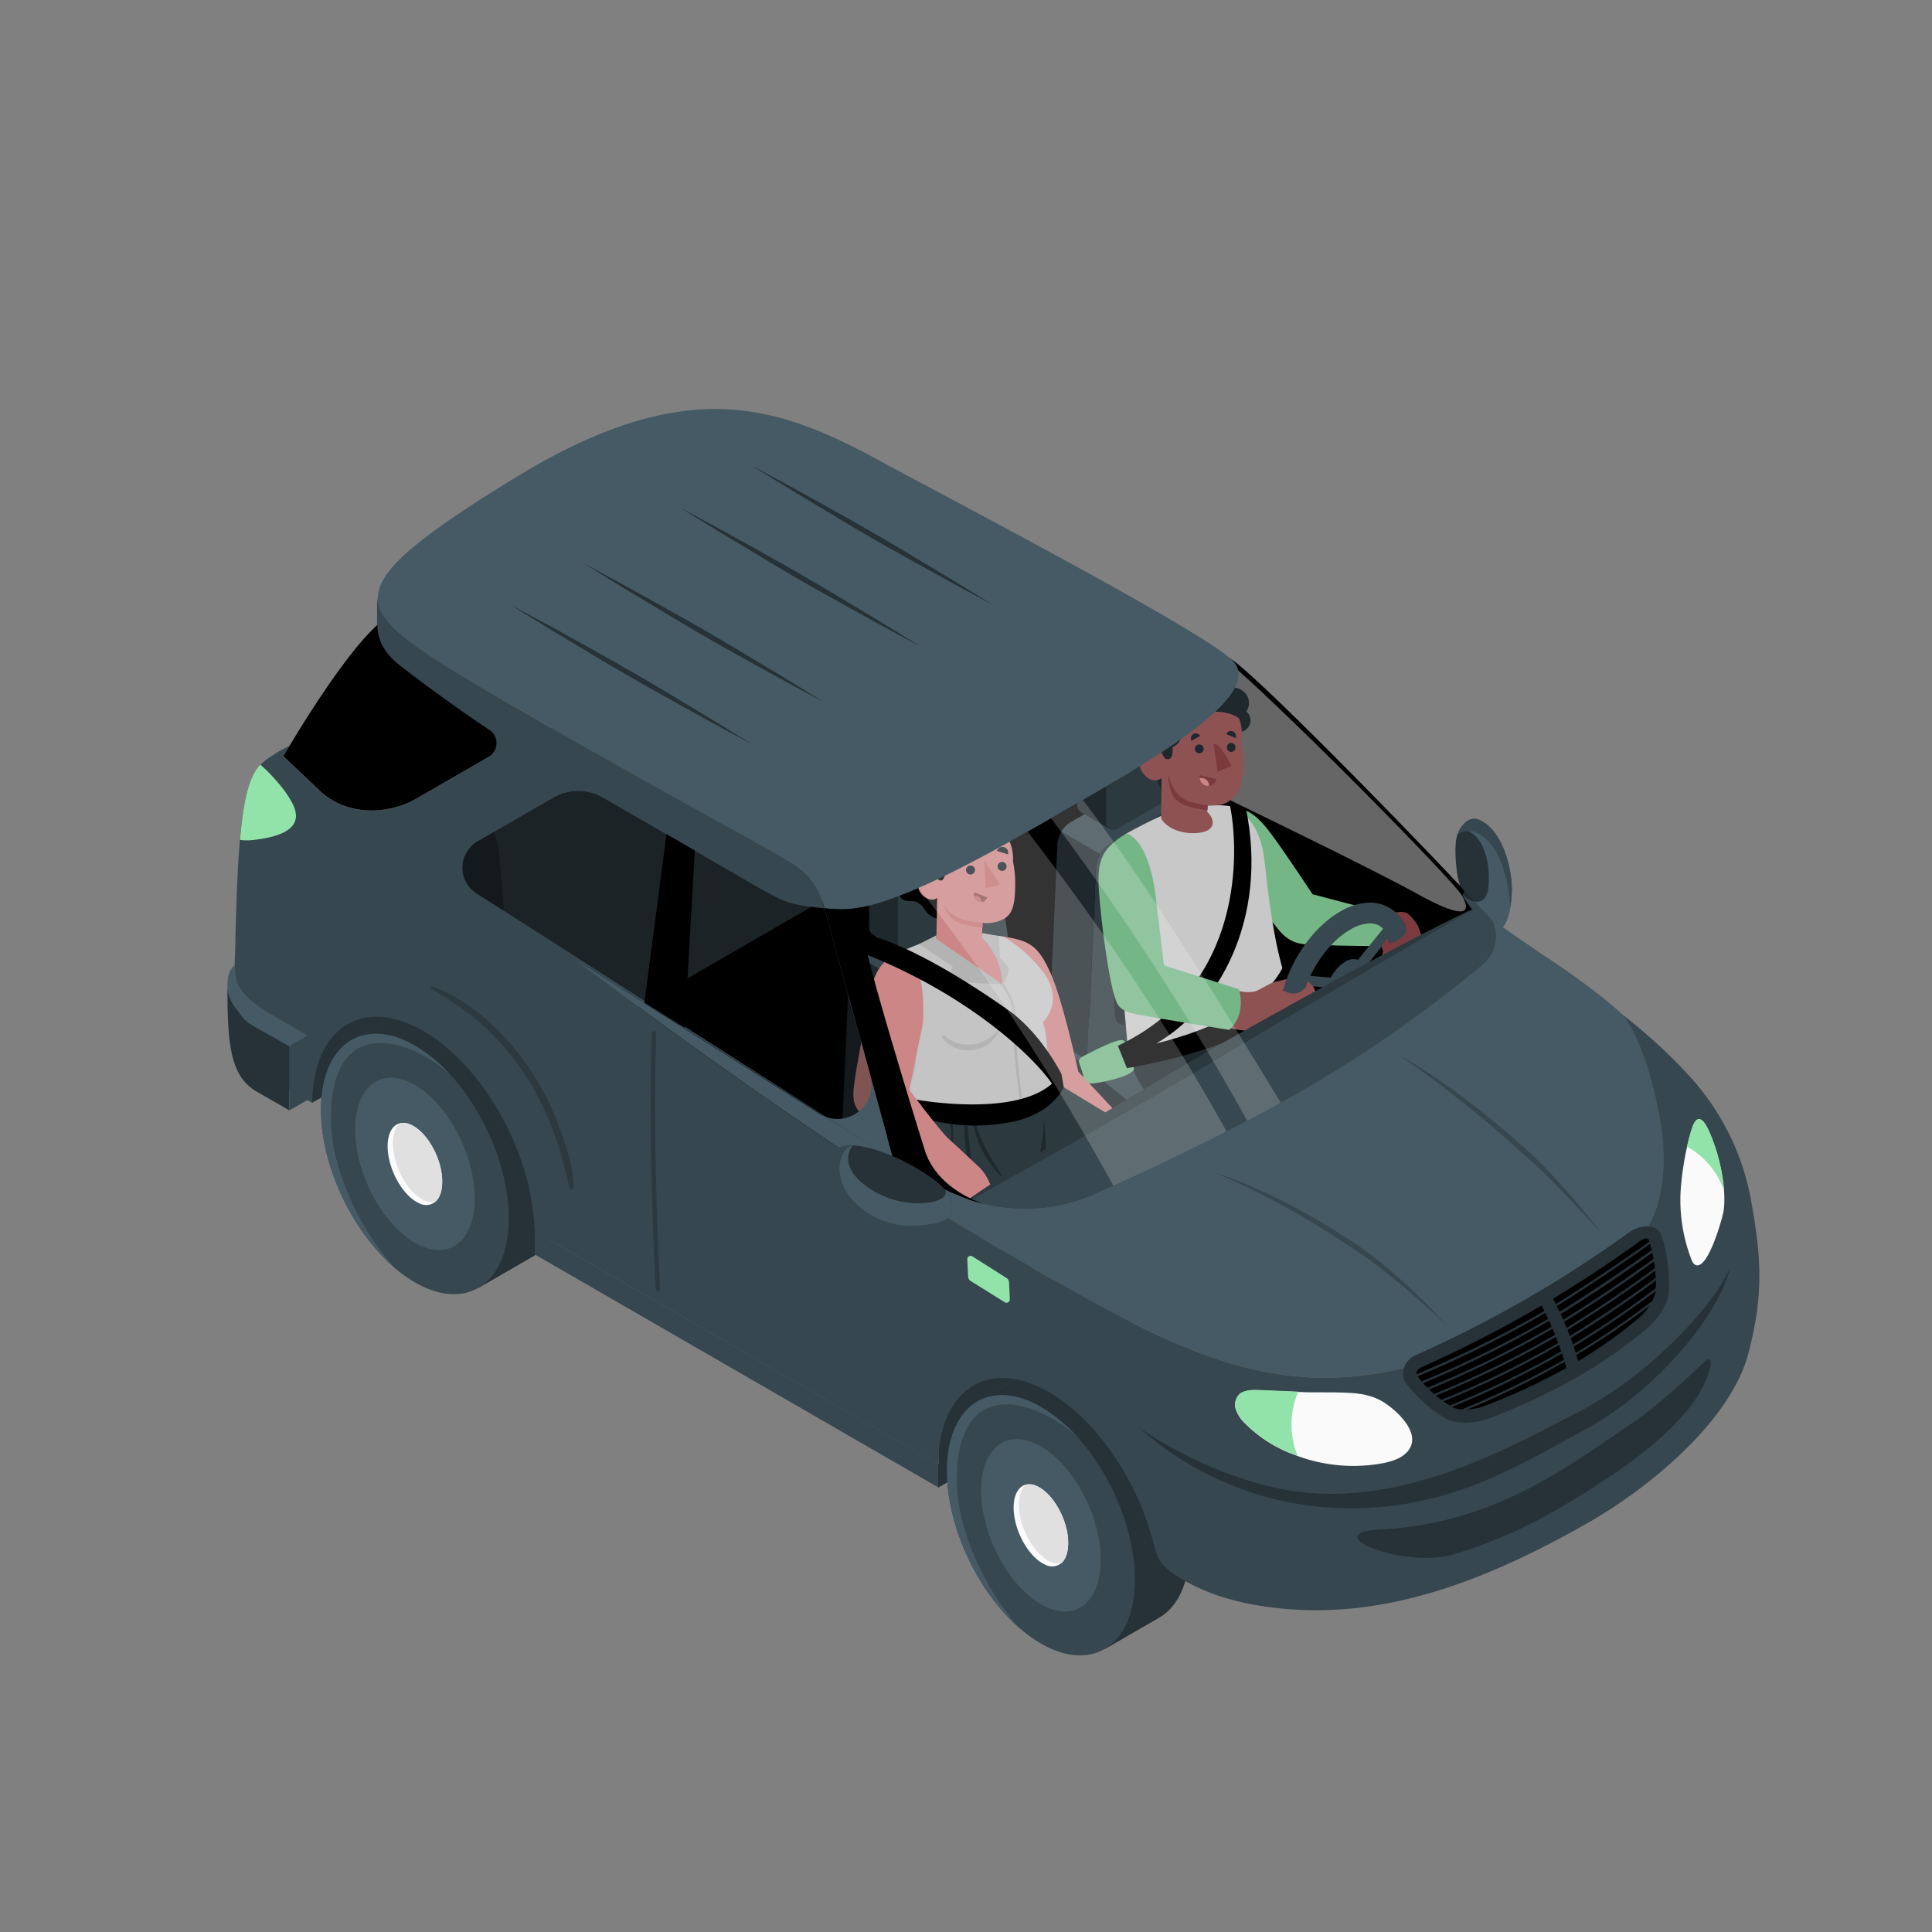 <svg xmlns="http://www.w3.org/2000/svg" viewBox="0 0 500 500"><rect x="0" y="0" width="500" height="500" fill="#808080" stroke="none"/><g id="freepik--Characters--inject-21"><g id="freepik--Vehicle--inject-21"><path d="M368.77,219.71c8.12,8.57,20.17,23.93-2.23,11.49s-134-65.12-134-65.12V223.3l111.88,62.37s20.89-15.29,31.28-26.31,7.15-24.78,7.15-24.78Z"></path><path d="M377.32,227.12h0l1,4.21c2.32,4.35,7.47,9.85,9.31,9.4,1.65-.41,2.66-2.81,3.18-5.77v0a31,31,0,0,0,.43-4.3c.16-4.66-1.92-15.54-8.4-18.43a3.33,3.33,0,0,0-3.83.86,7.63,7.63,0,0,0-1.88,3.09C376.06,219.41,377.17,226.94,377.32,227.12Z" style="fill:#263238"></path><path d="M378.33,231.33c2.32,4.35,7.47,9.85,9.31,9.4,1.65-.41,2.66-2.81,3.18-5.77v0a31,31,0,0,0,.43-4.3c.16-4.66-1.92-15.54-8.4-18.43a3.33,3.33,0,0,0-3.83.86l.88,2c4.53,1.93,5.75,8.92,5.33,14.24S380.92,234.07,378.33,231.33Z" style="fill:#455a64"></path><path d="M377.15,216.14c1.64-1.73,5.7-1.82,9.12,2.88s4.54,12.77,4.56,15.9a31.15,31.15,0,0,0,.43-4.3c.16-4.66-1.92-15.54-8.39-18.44C380.16,211,377.93,213.74,377.15,216.14Z" style="fill:#37474f"></path><path d="M117.3,203l103.75-59.9h0a24.12,24.12,0,0,1,12,19.23l2.82,32.11-103.76,59.9-14.82-8.55Z" style="fill:#37474f"></path><path d="M117.3,215.33l112.08-64.19a24,24,0,0,0-8.33-8L117.3,203Z" style="fill:#455a64"></path><path d="M117.3,245.82V203h0a24.14,24.14,0,0,1,12,19.23l2.81,32.11Z" style="fill:#263238"></path><polygon points="129.3 222.25 132.12 254.38 156.72 268.57 238.25 221.51 233.06 162.36 129.3 222.25" style="fill:#37474f"></polygon><polygon points="235.53 219.95 341.5 281.13 259.98 328.2 154 267.01 235.53 219.95"></polygon><g id="freepik--codriver-seat--inject-21"><path d="M275.3,269.56l11.8-.24,18-10.28a13.45,13.45,0,0,1,10.88-.53l21.78,9.82,14.92-.29v8.71h0c0,1-.69,2-2.1,2.8l-39.09,22.57a9.56,9.56,0,0,1-10.05-.8l-24.28-19.71a4.32,4.32,0,0,1-1.78-3.34l0,0Z" style="fill:#37474f"></path><path d="M350.53,270.84l-39.09,22.57a9.56,9.56,0,0,1-10.05-.8l-24.28-19.7c-2.62-2.13-2.37-5.22.56-6.9l27.39-15.69a13.49,13.49,0,0,1,10.88-.53l34.31,15.48C353.33,266.66,353.45,269.15,350.53,270.84Z" style="fill:#455a64"></path><path d="M275.29,269.57v8.69l0,0a4.28,4.28,0,0,0,1.79,3.33l24.27,19.71a8.9,8.9,0,0,0,4.75,1.81v-8.71a8.9,8.9,0,0,1-4.75-1.81L277.12,272.9A4.34,4.34,0,0,1,275.29,269.57Z" style="fill:#263238"></path><path d="M271.53,267a2.17,2.17,0,0,0,.83,2.07l9.95,5.75h0a2.09,2.09,0,0,1-.85-2.07l2.16-48.64a7.45,7.45,0,0,1,3.34-5.5L310.42,205a2.48,2.48,0,0,1,2.47-.2h0l-9.88-5.7h0a2.5,2.5,0,0,0-2.53.16L277,212.84a7.42,7.42,0,0,0-3.34,5.5Z" style="fill:#263238"></path><path d="M310.42,205,287,218.57a7.49,7.49,0,0,0-3.34,5.5l-2.16,48.66c-.09,2,1.26,2.84,3,1.83l33.39-19.28a5.84,5.84,0,0,0,2.64-5.47l-6.38-43A2.32,2.32,0,0,0,310.42,205Z" style="fill:#37474f"></path><path d="M274.72,215.22l9.93,5.74a6.94,6.94,0,0,1,2.31-2.38L310.42,205a2.48,2.48,0,0,1,2.47-.2h0l-9.88-5.7h0a2.5,2.5,0,0,0-2.53.16L277,212.84A6.94,6.94,0,0,0,274.72,215.22Z" style="fill:#455a64"></path><path d="M278.82,208.15V196c0-8.71,5.56-19,12.42-22.94,3.14-1.82,6-2,8.2-.79v0l7.57,4.4-3.36,6.43v10.69a7,7,0,0,1-3.18,5.5l-7.56,4.37-5.69,10.88-7.48-4.35h0A2.23,2.23,0,0,1,278.82,208.15Z" style="fill:#263238"></path><path d="M291.24,190.34l-9.74-5.62c2.27-5,5.79-9.34,9.74-11.62,3.14-1.82,6-2,8.2-.79v0l7.57,4.4-3.36,6.43v2.1Z" style="fill:#455a64"></path><path d="M286.27,212.49V200.38c0-8.71,5.56-19,12.42-22.95s12.42-.11,12.42,8.61v12.1a7,7,0,0,1-3.18,5.51l-18.48,10.67C287.69,215.33,286.27,214.51,286.27,212.49Z" style="fill:#37474f"></path><path d="M309.71,215.34a120.39,120.39,0,0,1,4.11,32.93,8.57,8.57,0,0,1-3,5.92A94,94,0,0,1,292.14,265a2.41,2.41,0,0,1-3.57-2.26,338.74,338.74,0,0,1-.11-35.71,9.13,9.13,0,0,1,3.2-5.89,73.76,73.76,0,0,1,13.64-7.88A3.17,3.17,0,0,1,309.71,215.34Z" style="fill:#263238"></path><path d="M288.83,263.81a3.23,3.23,0,0,1-.26-1.12,338.74,338.74,0,0,1-.11-35.71,8.43,8.43,0,0,1,1-3.23c1.3-1.85,1.75,13.73,1.75,23.22s-.13,18.89-1.69,17.79a.8.8,0,0,1-.17-.15A4.49,4.49,0,0,1,288.83,263.81Z" style="opacity:0.15"></path><g style="opacity:0.15"><path d="M311.64,247.47s-.28.16-.76.48-1.15.75-2,1.28c-1.62,1.05-3.79,2.42-6,3.68s-4.48,2.46-6.21,3.32c-.87.43-1.58.82-2.1,1.06s-.8.41-.8.41.33-.06.88-.19,1.35-.32,2.28-.63a32.57,32.57,0,0,0,3.13-1.18c.56-.26,1.14-.5,1.71-.81s1.15-.6,1.72-.92a36.42,36.42,0,0,0,3.22-2.09,30.21,30.21,0,0,0,2.6-2.1c.74-.64,1.3-1.25,1.7-1.65S311.64,247.47,311.64,247.47Z"></path><path d="M311.64,241.32l-.76.48c-.46.33-1.15.75-2,1.28-1.62,1.06-3.79,2.42-6,3.69s-4.48,2.45-6.21,3.31c-.87.43-1.58.82-2.1,1.06s-.8.41-.8.41.33-.06.88-.19,1.35-.32,2.28-.63a30.1,30.1,0,0,0,3.13-1.18c.56-.26,1.14-.5,1.71-.81s1.15-.6,1.72-.91c1.13-.67,2.23-1.37,3.22-2.09a32.2,32.2,0,0,0,2.6-2.11c.74-.64,1.3-1.25,1.7-1.65S311.64,241.32,311.64,241.32Z"></path><path d="M310.37,236.23s-.26.15-.7.44-1.08.68-1.82,1.17c-1.5,1-3.5,2.2-5.57,3.31s-4.19,2.13-5.8,2.91l-1.94,1c-.47.23-.74.38-.74.38l.82-.16c.51-.12,1.25-.27,2.11-.53a30.63,30.63,0,0,0,2.92-1c.52-.23,1.07-.43,1.6-.7s1.08-.52,1.61-.8,1.05-.6,1.56-.91,1-.66,1.45-1a25.41,25.41,0,0,0,2.4-2c.67-.6,1.19-1.16,1.55-1.54S310.37,236.23,310.37,236.23Z"></path><path d="M309.86,230.5s-.26.14-.68.42-1.05.65-1.77,1.12C306,233,304,234.15,302,235.2s-4.08,2-5.64,2.75l-1.88.93-.71.37s.29,0,.79-.15,1.21-.25,2.05-.49,1.81-.53,2.83-.92c.5-.21,1-.4,1.55-.65s1.05-.49,1.58-.76,1-.57,1.51-.87.95-.63,1.41-.94a23.48,23.48,0,0,0,2.32-1.88c.65-.58,1.14-1.13,1.49-1.49Z"></path><path d="M309,225l-.65.39-1.66,1a56,56,0,0,1-5.08,2.93c-1.89,1-3.87,1.8-5.35,2.49s-2.44,1.22-2.44,1.22a25.61,25.61,0,0,0,2.68-.56,28.89,28.89,0,0,0,5.66-2.06c.49-.26,1-.52,1.44-.8s.91-.59,1.34-.88A21.81,21.81,0,0,0,307.1,227,18.06,18.06,0,0,0,309,225Z"></path><path d="M307,219.76s-.85.48-2,1.23-2.78,1.7-4.43,2.54-3.32,1.66-4.59,2.3-2.1,1.12-2.1,1.12a17.39,17.39,0,0,0,2.35-.46,24.92,24.92,0,0,0,4.91-1.87c.42-.24.84-.47,1.25-.72s.78-.52,1.15-.78a16.06,16.06,0,0,0,1.89-1.58A15.66,15.66,0,0,0,307,219.76Z"></path></g><path d="M319.72,259.59c6.16,1.1,12.26,4.25,18.31,8.79a2.71,2.71,0,0,1,0,4.53,121.23,121.23,0,0,1-23.54,13.51,8.73,8.73,0,0,1-6.66-.18,58.31,58.31,0,0,1-14.07-10,3.13,3.13,0,0,1,.44-4.85,99.14,99.14,0,0,1,18.47-10.83A14.7,14.7,0,0,1,319.72,259.59Z" style="fill:#263238"></path><g style="opacity:0.2"><path d="M334.74,270.65s-.39.1-1.05.31-1.61.5-2.72.93a58.59,58.59,0,0,0-7.91,3.7,53.23,53.23,0,0,0-7.22,4.91,38,38,0,0,0-2.95,2.66l3.36-2.09c2-1.25,4.69-2.87,7.42-4.41s5.49-3,7.58-4.13l2.53-1.35Z"></path><path d="M328.86,267.27s-.38.1-1.05.31-1.61.5-2.72.93a57.32,57.32,0,0,0-7.9,3.7,52.61,52.61,0,0,0-7.22,4.91,37,37,0,0,0-3,2.65l3.35-2.08c2-1.25,4.69-2.88,7.42-4.42s5.5-3,7.59-4.12l2.53-1.35C328.52,267.47,328.86,267.27,328.86,267.27Z"></path><path d="M323.81,264.4s-.38.1-1,.31-1.62.5-2.73.93a58.52,58.52,0,0,0-7.9,3.7,52.61,52.61,0,0,0-7.22,4.91A37,37,0,0,0,302,276.9l3.35-2.08c2-1.25,4.69-2.87,7.42-4.41s5.5-3,7.59-4.13l2.53-1.35C323.47,264.6,323.81,264.4,323.81,264.4Z"></path><path d="M318.31,262.05s-.36.09-1,.27-1.48.45-2.5.84a51,51,0,0,0-7.27,3.38,47.26,47.26,0,0,0-6.62,4.52,35.15,35.15,0,0,0-2.69,2.46s.32-.18.86-.52l2.24-1.37c1.85-1.13,4.31-2.62,6.82-4s5-2.78,6.95-3.8l2.3-1.26C318,262.24,318.31,262.05,318.31,262.05Z"></path></g></g><g id="freepik--codriver-seat--inject-21"><path d="M221.4,301.16l11.81-.23,18-10.29a13.48,13.48,0,0,1,10.88-.53l21.77,9.83,14.92-.3v8.71h0c0,1-.69,2-2.11,2.8l-39.09,22.57a9.54,9.54,0,0,1-10-.8l-24.28-19.71a4.3,4.3,0,0,1-1.79-3.33l0,0Z" style="fill:#37474f"></path><path d="M296.63,302.45,257.54,325a9.54,9.54,0,0,1-10-.79l-24.28-19.71c-2.63-2.13-2.38-5.22.55-6.9l27.4-15.69a13.44,13.44,0,0,1,10.88-.52l34.3,15.47C299.43,298.26,299.55,300.76,296.63,302.45Z" style="fill:#455a64"></path><path d="M221.4,301.17v8.69l0,0a4.3,4.3,0,0,0,1.79,3.34l24.28,19.7a8.87,8.87,0,0,0,4.74,1.81V326a8.87,8.87,0,0,1-4.74-1.81l-24.28-19.71A4.34,4.34,0,0,1,221.4,301.17Z" style="fill:#263238"></path><path d="M217.63,298.59a2.16,2.16,0,0,0,.83,2.06l10,5.75h0a2.07,2.07,0,0,1-.86-2.07l2.16-48.64a7.45,7.45,0,0,1,3.34-5.5l23.46-13.54a2.5,2.5,0,0,1,2.47-.2h0l-9.88-5.7h0a2.53,2.53,0,0,0-2.53.16l-23.45,13.54a7.46,7.46,0,0,0-3.34,5.51Z" style="fill:#263238"></path><path d="M256.52,236.64l-23.46,13.54a7.45,7.45,0,0,0-3.34,5.5l-2.16,48.65c-.09,2,1.26,2.84,3,1.83L264,286.88a5.81,5.81,0,0,0,2.64-5.46l-6.38-43A2.32,2.32,0,0,0,256.52,236.64Z" style="fill:#37474f"></path><path d="M220.82,246.83l9.93,5.73a6.94,6.94,0,0,1,2.31-2.38l23.46-13.54a2.5,2.5,0,0,1,2.47-.2h0l-9.88-5.7h0a2.53,2.53,0,0,0-2.53.16l-23.45,13.54A7,7,0,0,0,220.82,246.83Z" style="fill:#455a64"></path><path d="M224.92,239.75v-12.1c0-8.72,5.56-19,12.42-23,3.15-1.82,6-2,8.2-.79h0l7.57,4.4-3.36,6.43v10.68a7,7,0,0,1-3.18,5.5L239,235.28l-5.68,10.89-7.49-4.36h0A2.23,2.23,0,0,1,224.92,239.75Z" style="fill:#263238"></path><path d="M237.34,221.94l-9.74-5.62c2.28-5,5.79-9.34,9.74-11.62,3.15-1.82,6-2,8.2-.79h0l7.57,4.4-3.36,6.43v2.1Z" style="fill:#455a64"></path><path d="M232.37,244.09V232c0-8.71,5.56-19,12.42-22.95s12.42-.1,12.42,8.61v12.11a7,7,0,0,1-3.18,5.5l-18.48,10.67C233.79,246.94,232.37,246.12,232.37,244.09Z" style="fill:#37474f"></path><path d="M255.81,246.94a120,120,0,0,1,4.11,32.93,8.49,8.49,0,0,1-3,5.92,94,94,0,0,1-18.69,10.76,2.4,2.4,0,0,1-3.56-2.26,335.87,335.87,0,0,1-.11-35.7,9,9,0,0,1,3.2-5.89,72.33,72.33,0,0,1,13.64-7.88A3.17,3.17,0,0,1,255.81,246.94Z" style="fill:#263238"></path><path d="M234.93,295.41a3.23,3.23,0,0,1-.25-1.12,335.87,335.87,0,0,1-.11-35.7,8.28,8.28,0,0,1,1-3.24c1.3-1.85,1.76,13.73,1.75,23.23s-.13,18.88-1.68,17.79l-.18-.15A5.81,5.81,0,0,1,234.93,295.41Z" style="opacity:0.15"></path><g style="opacity:0.15"><path d="M257.74,279.07l-.75.48c-.47.33-1.16.75-2,1.28-1.62,1.06-3.78,2.42-6,3.69s-4.49,2.45-6.22,3.32c-.87.43-1.58.81-2.1,1.05l-.79.41.88-.19c.55-.14,1.35-.32,2.28-.62a31.12,31.12,0,0,0,3.12-1.19c.56-.26,1.15-.5,1.71-.8s1.15-.61,1.72-.92c1.13-.67,2.24-1.37,3.22-2.09a32.08,32.08,0,0,0,2.61-2.11c.73-.64,1.29-1.24,1.69-1.65S257.74,279.07,257.74,279.07Z"></path><path d="M257.74,272.92l-.75.48c-.47.33-1.16.75-2,1.28-1.62,1.06-3.78,2.42-6,3.69s-4.49,2.45-6.22,3.32c-.87.43-1.58.81-2.1,1.05l-.79.41s.32,0,.88-.18,1.35-.32,2.28-.63a31.12,31.12,0,0,0,3.12-1.19c.56-.26,1.15-.5,1.71-.8s1.15-.61,1.72-.92c1.13-.67,2.24-1.37,3.22-2.09s1.88-1.44,2.61-2.1,1.29-1.25,1.69-1.65S257.74,272.92,257.74,272.92Z"></path><path d="M256.47,267.84l-.7.43c-.43.3-1.08.68-1.82,1.17-1.5,1-3.5,2.2-5.57,3.31s-4.19,2.13-5.8,2.91l-1.94,1c-.47.23-.73.38-.73.38s.3,0,.81-.16,1.25-.27,2.11-.52,1.87-.59,2.92-1c.52-.22,1.07-.43,1.6-.69s1.08-.53,1.62-.81,1.05-.59,1.55-.91,1-.66,1.45-1a25.41,25.41,0,0,0,2.4-1.95c.68-.6,1.19-1.16,1.55-1.54S256.47,267.84,256.47,267.84Z"></path><path d="M256,262.1s-.26.14-.68.42-1,.65-1.76,1.12c-1.45.93-3.38,2.12-5.39,3.16s-4.08,2-5.63,2.76l-1.88.92-.71.37s.29,0,.78-.14,1.21-.26,2.05-.5a27.77,27.77,0,0,0,2.83-.92c.51-.21,1-.4,1.56-.65s1.05-.49,1.57-.75,1-.57,1.51-.88,1-.63,1.41-.93a23.48,23.48,0,0,0,2.32-1.89c.65-.58,1.14-1.12,1.49-1.49S256,262.1,256,262.1Z"></path><path d="M255.08,256.63l-.64.39-1.67,1.05a54.72,54.72,0,0,1-5.08,2.92c-1.89,1-3.87,1.8-5.34,2.49s-2.44,1.23-2.44,1.23,1.09-.16,2.67-.57a28.66,28.66,0,0,0,5.66-2.06c.49-.26,1-.52,1.44-.8s.91-.59,1.34-.88a20.5,20.5,0,0,0,2.18-1.78A18.06,18.06,0,0,0,255.08,256.63Z"></path><path d="M253.05,251.36s-.84.48-2,1.23-2.78,1.7-4.42,2.55-3.33,1.65-4.6,2.29-2.09,1.13-2.09,1.13a18.73,18.73,0,0,0,2.34-.47,23.51,23.51,0,0,0,4.91-1.87c.42-.23.84-.47,1.25-.72a12.11,12.11,0,0,0,1.15-.77,17.1,17.1,0,0,0,1.89-1.59A14.52,14.52,0,0,0,253.05,251.36Z"></path></g><path d="M265.82,291.19c6.17,1.11,12.26,4.25,18.32,8.8a2.7,2.7,0,0,1,0,4.52A120.72,120.72,0,0,1,260.58,318a8.73,8.73,0,0,1-6.66-.18,58.43,58.43,0,0,1-14.07-10,3.14,3.14,0,0,1,.44-4.85,99.76,99.76,0,0,1,18.48-10.83A14.91,14.91,0,0,1,265.82,291.19Z" style="fill:#263238"></path><g style="opacity:0.2"><path d="M280.84,302.26s-.39.1-1,.3-1.61.51-2.72.93a56.94,56.94,0,0,0-7.9,3.71,53.7,53.7,0,0,0-7.23,4.9c-1.84,1.52-2.95,2.66-2.95,2.66l3.36-2.09c2-1.25,4.69-2.87,7.42-4.41s5.5-3,7.59-4.13l2.52-1.35C280.5,302.46,280.84,302.26,280.84,302.26Z"></path><path d="M275,298.87l-1.05.31c-.66.21-1.61.5-2.72.93a58,58,0,0,0-7.91,3.7,53.23,53.23,0,0,0-7.22,4.91,38,38,0,0,0-2.95,2.66l3.36-2.09c2-1.25,4.68-2.87,7.42-4.41s5.49-3,7.58-4.13L274,299.4Z"></path><path d="M269.92,296l-1.05.31c-.66.22-1.61.51-2.72.93a57,57,0,0,0-7.91,3.71,53.25,53.25,0,0,0-7.22,4.9c-1.84,1.52-3,2.66-3,2.66l3.36-2.09c2-1.25,4.69-2.87,7.42-4.41s5.49-3,7.58-4.13l2.53-1.35C269.57,296.21,269.92,296,269.92,296Z"></path><path d="M264.41,293.65l-1,.27c-.61.2-1.49.46-2.51.84a50.89,50.89,0,0,0-7.26,3.38,47.26,47.26,0,0,0-6.62,4.52c-1.69,1.41-2.7,2.46-2.7,2.46l.86-.51,2.24-1.37c1.85-1.14,4.31-2.62,6.82-4s5-2.79,7-3.81l2.31-1.26C264.1,293.84,264.41,293.65,264.41,293.65Z"></path></g></g><g id="freepik--Character--inject-21"><g id="freepik--Bottom--inject-21"><path d="M331.57,251.74c5.28,3.22,9.41,5.95,16.24,10.54,7.42,5,13.56,9.16,15.85,13.55,2,3.91,2,9.18-.53,15.57s-15.7,28.37-15.7,28.37l-8.77-8.38s2.46-14.25,4.11-18.18a10.8,10.8,0,0,1,2.51-4.07L321.37,280l-5.51-12.76C317.14,260.28,324.73,253.66,331.57,251.74Z" style="fill:#263238"></path><path d="M291.62,258.4a99.31,99.31,0,0,0,.73,14c.84,5.08,2.14,9.78,10.2,15.62,7.73,5.61,27.55,14.18,28.45,15.84.52,6.48,1.69,9.93,3.65,13.8,3.65,7.19,7.88,15.56,7.88,15.56,4.68.79,10.63-.67,13.17-3,0,0-2.14-11.47-3.79-19.12-2.82-13.1-3.05-19.43-5.83-22.55s-18-15.61-18-15.61,2.54-1.52,4.18-10.32c.78-4.22,0-11.05,0-11.05S306,261.62,291.62,258.4Z" style="fill:#263238"></path></g><g id="freepik--Top--inject-21"><path d="M319.13,208.77c5.42.87,7.84,3.93,13.5,12.19,5.8,8.47,7.05,10.47,7.05,10.47l20.54,5.4-1.29,8.06s-12.28-.1-16.9-.32-7.68.32-11.28-4.13c-3.41-4.2-10.2-13.49-10.2-13.49Z" style="fill:#92E3A9"></path><g id="freepik--Chest--inject-21"><path d="M308.42,208.77c-4.6.34-11.69,4.08-16.82,6.89-3.45,2.72-3.37,12.24-2.74,19.47,1.07,12.09,1.09,14.68,2.13,25.92.57,6.73.74,8.52.74,8.52,13.92,2.24,33.59-2.71,40.49-18,0,0-2.74-7.28-4.89-28.18-1.09-10.65-5.88-13.27-8.2-14.6C316.25,208.08,311.94,208.51,308.42,208.77Z" style="fill:#fafafa"></path></g><g id="freepik--Head--inject-21"><path d="M300.64,205.29c-.45-3-3.36-6.15-4.65-8.77s-2-4.49-1.79-6.84c.11-1.4,1-3.27,2.07-3.65a6.49,6.49,0,0,1,4.9-8,22.12,22.12,0,0,0,2.88-.74c1.13-.45,1.4-1.35,2.32-2.11,1.48-1.21,4.28-1.33,5.11.74a5.56,5.56,0,0,1,3.57-1,3.77,3.77,0,0,1,2.28.85,2.27,2.27,0,0,1,.75,2.23,4.46,4.46,0,0,1,4.36,1.57,3.89,3.89,0,0,1,.11,4.55,3,3,0,0,1-1.8,5.3c.3,0-.35,1.93-.45,2.08a4.34,4.34,0,0,1-1.76,1.53,30.8,30.8,0,0,1-7,1.75l-2.83.53c-.16,0-1,.07-1.12.21Z" style="fill:#263238"></path><path d="M297.1,201.37a2.89,2.89,0,0,0,3.52,0l-.12,10.5c2.39,3.68,7.85,4.17,10.71,3.5,3.7-.87,2.92-3.71,1.23-5.22l.11-1.71a23.9,23.9,0,0,0,3.12-.11c2.35-.28,4.66-2.7,5.27-4.65a24.79,24.79,0,0,0,.47-10,9.21,9.21,0,0,1-.09-2.46,11.45,11.45,0,0,0-.63-5.28c-2.53-2.11-9.26-2.72-14.87.55.58,3.31.05,5.7-2.37,6.92.09.89.16,3.14-1.3,3.07-1.06,0-1.1-1.37-2.16-2.56s-3.59-1.54-4.6.16A5.7,5.7,0,0,0,297.1,201.37Z" style="fill:#b16668"></path><path d="M312.55,208.4c-3.7-.51-6.51-1-8.39-3.68a16.27,16.27,0,0,1-1.86-4.28,13.86,13.86,0,0,0,1.19,5.38c.9,1.73,3.21,3.2,9,3.81Z" style="fill:#9a4a4d"></path><path d="M311.51,193.84a1.12,1.12,0,0,1-1.13,1.1,1.14,1.14,0,1,1,1.13-1.1Z" style="fill:#263238"></path><path d="M310.58,190.48l-2.22,1.25a1.33,1.33,0,0,1,.5-1.78A1.25,1.25,0,0,1,310.58,190.48Z" style="fill:#263238"></path><path d="M319.78,191l-2.38-1a1.22,1.22,0,0,1,1.63-.74A1.35,1.35,0,0,1,319.78,191Z" style="fill:#263238"></path><path d="M319.72,193.51a1.12,1.12,0,0,1-1.13,1.1,1.13,1.13,0,0,1-1.06-1.18,1.1,1.1,0,1,1,2.19.08Z" style="fill:#263238"></path><path d="M318.75,198.2l-3.66,1.53-1-7.13C315.47,192.14,317.14,195.45,318.75,198.2Z" style="fill:#9a4a4d"></path><path d="M310.47,200.62l4.34,1a2.2,2.2,0,0,1-2.64,1.74A2.33,2.33,0,0,1,310.47,200.62Z" style="fill:#9a4a4d"></path><path d="M311,201.35a2.45,2.45,0,0,0-.54,0,2.31,2.31,0,0,0,1.73,2,2,2,0,0,0,.72,0A2,2,0,0,0,311,201.35Z" style="fill:#ffa8a7"></path></g></g><path d="M280.16,277.68c-1-3.49-1.93-3.29,1.31-4.93,4.3-2.18,8.75-4.32,9.5-3.34s2.16,5.24,2.48,7-6.18,3.25-9,3.75C280.5,280.93,280.75,279.83,280.16,277.68Z" style="fill:#92E3A9"></path><path d="M318.31,208.4c2.3,11.28,4,46.63-29,62.25l2.33,5.79s20.5-3.3,31.56-9.71,12-14.15,12-14.15l-2.93-3s-4.05,13.38-33,20.45c15.74-9.09,29.17-31.88,23.14-61Z"></path><g id="freepik--arm-with-steering-wheel--inject-21"><path d="M364.9,243.81c-.55-4.07-2.39-7.18-5.34-8.88a9.9,9.9,0,0,0-5-1.33,15.63,15.63,0,0,0-7.74,2.33c-8.78,5.07-15.66,17-15.66,27.13v.16l5.54-3.17a25.64,25.64,0,0,1,1.31-4.94c.33-.85.68-1.7,1.1-2.54,2.38-5,6.18-9.63,10.36-12a10.23,10.23,0,0,1,5.09-1.6,4.85,4.85,0,0,1,2.38.58,4.52,4.52,0,0,1,1,.84,6.3,6.3,0,0,1,1.35,2.53,12.12,12.12,0,0,1,.49,3.63v.25Z" style="fill:#455a64"></path><path d="M353,250.66l-8.74,5-1,.61a5.67,5.67,0,0,1,.15-.69,11.26,11.26,0,0,1,1-2.57,10.35,10.35,0,0,1,3.76-4.13,3.74,3.74,0,0,1,3.31-.46A2.89,2.89,0,0,1,353,250.66Z" style="fill:#455a64"></path><path d="M361.54,240.08l-2.25,2.8-6.2,7.72-.08.11a.09.09,0,0,0,0-.05l-8.74,5-.89-.08-5.39-.49-2.4-.21.23-2.63,3.27.3,5.28.46,3.16.28,3.91-4.87,6.51-8.09,1.55-1.92Z" style="fill:#455a64"></path></g><path d="M363.46,239.07c.6,1.35.73,2-.51,3.34a7.49,7.49,0,0,1-3.34,1.81l-.32-1.34s-1.55,1.2-1.65,2.06c-.07.62.35,1,.27,1.37a2.59,2.59,0,0,0-.18,1.21l10.17-5.3s-.56-1.73-.94-2.6-2.14-3.11-3.21-3.47a5.81,5.81,0,0,0-2.56,0A10.48,10.48,0,0,1,363.46,239.07Z" style="fill:#9a4a4d"></path><path d="M320,256.29a10.1,10.1,0,0,0,4.58.34c1.2-.22,3.83-2.16,5.55-2.56s2.86-.69,2.86-.69l-.91,2.91a5.07,5.07,0,0,0,2.51.81c1.83.23,3.26-1.57,3.26-1.57l.62-1.58s.58.57,1.21,1.15a3.8,3.8,0,0,1,.8,1.94s-11.26,5.82-17.67,9.69c-1.75,0-3.55-.52-5-.64Z" style="fill:#b16668"></path><path d="M291.6,215.66c-7.71,4.54-7.87,8.41-6.9,18.45,1,10.6,2.73,20.83,3.75,23.73.52,1.45.59,3.67,5.45,4.61,6.87,1.32,24.2,4.09,24.2,4.09,2.82-2.33,3.7-6.65,2.52-10.52l-19.38-6.18-2-16.38S298.26,218.49,291.6,215.66Z" style="fill:#92E3A9"></path></g><g id="freepik--character--inject-21"><g id="freepik--bottom--inject-21"><path d="M303.35,303.75c-2.36-2.7-3.92-3.7-13.64-9.17-8.92-5-19.49-9.44-19.49-9.44l-9.27,13,10.75,8.19,15.8,7.6a20,20,0,0,0-3.2,6.35c-.38,1.25-3.55,15-3.55,15l8.69,8.1s9.05-18.18,12.92-27C306,308.22,304.23,304.76,303.35,303.75Z" style="fill:#ffa8a7"></path><path d="M272.89,279.61c2.68,2,5.56,3.48,12.59,7.75,6.32,3.84,16.61,10.34,18.91,14.72,2.05,3.92,1.53,7.76-1,14.15s-14.38,28.58-14.38,28.58l-8.77-8.38s2.46-14.25,4.11-18.18a10.8,10.8,0,0,1,2.51-4.07L263,305.08l-5.51-12.76C258.76,285.32,266.05,281.53,272.89,279.61Z" style="fill:#37474f"></path><path d="M289.05,344.81l-8.77-8.38s2.46-14.25,4.11-18.18a15.87,15.87,0,0,1,1.55-2.93c2.14,2.49,3.39,3.87,4.84,10.29.67,2.9,1.51,7.52,2.23,11.71C290.76,341.63,289.05,344.81,289.05,344.81Z" style="fill:#263238"></path><path d="M270.16,289.42c.56,5.3.58,9.35.58,9.35l13.94,14.57L263,305.08Z" style="fill:#263238"></path><path d="M283,291.77c3,1.62,10,7.12,11.56,8.43a35.6,35.6,0,0,1,4.63,4.39,9.9,9.9,0,0,1,1.35,2,3.67,3.67,0,0,1,.32,1.06,7.79,7.79,0,0,1,0,1.18,26.88,26.88,0,0,1-1.1,4.89c-.49,1.62-1.06,3.23-1.64,4.83-1.18,3.2-2.43,6.38-3.71,9.56a89.79,89.79,0,0,0,4.51-9.25c.67-1.58,1.27-3.19,1.82-4.83a25.34,25.34,0,0,0,1.18-5.11,8,8,0,0,0,0-1.38,4.17,4.17,0,0,0-.42-1.39,9.52,9.52,0,0,0-1.55-2.21,35.48,35.48,0,0,0-4.76-4.37C292.39,297.34,286.18,293,283,291.77Z" style="fill:#263238"></path><path d="M235.61,284a34.15,34.15,0,0,0-1.7,12.48c.43,4.67.86,9.95,10.26,16.57,7.81,5.5,27.55,14.18,28.44,15.84.53,6.48,1.7,9.93,3.66,13.81l7.88,15.55c4.68.79,8.9-.27,11.44-2.64,0,0-2.42-11.87-4.07-19.52-2.82-13.1-3.36-17.2-6.14-20.32s-3.74-4.1-3.74-4.1l-12.77-12.38a43.78,43.78,0,0,0,1.29-9.9,37.8,37.8,0,0,0-1.44-9.84S250,287.24,235.61,284Z" style="fill:#37474f"></path><path d="M243.57,300l-.11-.23c-2.85-3.77-2.39-7.61-1.79-12.63.1-.84.2-1.73.3-2.64a4.52,4.52,0,0,0,.53.06c-.09.92-.2,1.8-.3,2.65-.57,4.8-1,8.49,1.57,12.05,3.5-2.16,2.32-8,1.59-11.61q-.18-.88-.3-1.56l.53-.09c.07.44.18,1,.3,1.55.75,3.7,2,9.79-1.79,12.16a14.37,14.37,0,0,0,1.58,1.69c3.13,2.87,10.94,8.83,17.83,14.1,5.44,4.16,10.14,7.75,11.2,8.8,1.33,1.32,2.33,5.54,3.6,10.88,1,4.37,8.65,20.48,10.49,23.1l-.65,0c-1.93-2.79-9.32-18.61-10.36-23-1.2-5-2.23-9.4-3.46-10.62-1-1-5.72-4.61-11.15-8.76-6.89-5.27-14.71-11.24-17.86-14.12a15.66,15.66,0,0,1-1.7-1.82Z" style="fill:#263238"></path><path d="M251.56,287.18a17.72,17.72,0,0,0,.59,5.12,26.29,26.29,0,0,0,1.78,4.87,27,27,0,0,0,2.69,4.43,22.88,22.88,0,0,0,3.51,3.78c-1-1.41-1.93-2.81-2.81-4.25a48.69,48.69,0,0,1-2.42-4.42,41.15,41.15,0,0,1-2-4.65A42,42,0,0,1,251.56,287.18Z" style="fill:#263238"></path><path d="M250.37,287.3a16.62,16.62,0,0,0-.72,4.32,28,28,0,0,0,.14,4.39,29.89,29.89,0,0,0,.81,4.3,17.64,17.64,0,0,0,1.57,4.09c-.3-1.43-.53-2.84-.75-4.26s-.41-2.83-.56-4.26-.29-2.84-.38-4.26S250.36,288.76,250.37,287.3Z" style="fill:#263238"></path><path d="M273.83,309.74c1.95,2.21,4,4.36,5.89,6.56,1,1.11,1.89,2.23,2.72,3.41a14.5,14.5,0,0,1,2,3.74c.43,1.36.85,2.79,1.25,4.2l1.23,4.23q1.23,4.23,2.6,8.43c-.49-2.9-1.07-5.79-1.76-8.66s-1.41-5.7-2.31-8.54a14.55,14.55,0,0,0-2.2-4,33.69,33.69,0,0,0-2.93-3.37C278.25,313.63,276.05,311.68,273.83,309.74Z" style="fill:#263238"></path><path d="M295.18,353.82c-1.55,1.88-9,3.86-11.89,2.87l1.42,3.72s2,.74,6.47-.14,4.85-2.74,4.85-2.74Z" style="fill:#263238"></path><path d="M239.13,280.47c2.69,1.19,7.26,2.43,14.21,1.7s13.6-4.41,15.44-6.61l1.05,3.55s-5.2,5.51-16,6.82-15-2-15-2Z" style="fill:#455a64"></path></g><g id="freepik--top--inject-21"><path d="M259.72,242.41c6.92,1,9.08,2.51,12.23,9.58s7.11,25.34,7.11,25.34l13.65,14.6-19.27-11.67Z" style="fill:#ffa8a7"></path><path d="M236.62,274.82a23.26,23.26,0,0,0-2.06-7.66c-1.68-3.94-1.66-8.72-2.09-12.15-.65-5.09-.15-7.86,1.4-9a41.16,41.16,0,0,1,4.77-1.94c1.73-.4,4.55-1,8.07-1.65a45.44,45.44,0,0,1,13-.05,38.47,38.47,0,0,1,10,8.85c2.59,3.09,4.53,8.65.2,13.32.18,1,.79,1.16,1.21,8.26,1.42,2.86,2.86,4,2.34,7.42,0,0-5.09,8.17-17.46,9-13.95,1-18.73-3.78-20.22-4.71C233.83,283.3,236.89,277.6,236.62,274.82Z" style="fill:#f5f5f5"></path><path d="M235.76,284.56a1.37,1.37,0,0,1-.58-.75,3.14,3.14,0,0,1-.14-1,9.47,9.47,0,0,1,.21-1.91c.25-1.25.6-2.48.85-3.71a11.64,11.64,0,0,0,.26-1.84,11.85,11.85,0,0,0-.19-1.83,21.75,21.75,0,0,0-.9-3.64c-.19-.6-.4-1.19-.64-1.78s-.48-1.16-.7-1.78a21.06,21.06,0,0,1-.88-3.75c-.19-1.26-.29-2.53-.37-3.8s-.13-2.54-.21-3.8c.43,2.5.58,5.05,1.06,7.52a23.38,23.38,0,0,0,1,3.63c.21.58.46,1.16.71,1.75s.46,1.2.66,1.81a20.88,20.88,0,0,1,.89,3.75,12.42,12.42,0,0,1,.15,1.95,11,11,0,0,1-.33,1.92c-.32,1.24-.72,2.44-1,3.67a10.59,10.59,0,0,0-.35,1.85A1.91,1.91,0,0,0,235.76,284.56Z" style="fill:#e0e0e0"></path><path d="M263,266.28c.18-6.09-1.3-8.56-2.86-11.19-.25-.41-.5-.83-.75-1.27l-.58.33c.26.44.51.87.76,1.28,1.58,2.65,2.95,4.94,2.76,10.83-.14,4.84.92,13.85,1.92,21.12l.63-.27C263.87,279.9,262.83,271,263,266.28Z" style="fill:#e0e0e0"></path><path d="M258.75,266.19s-3.38,4.52-8.77,4.13a9.06,9.06,0,0,1-5.55-2.29.37.37,0,0,0-.55.49,7.83,7.83,0,0,0,6.55,3.28A8.41,8.41,0,0,0,258.75,266.19Z" style="fill:#e0e0e0"></path><path d="M246.26,206.83c2.13.83,3.07,1.53,4.8-.49a5,5,0,0,1,7,.72c.59.67,1.2,1.56,2.07,1.51.49,0,1.1-.38,2-.52a3.46,3.46,0,0,1,3.4,1.73,5.29,5.29,0,0,1,.07,2.38,2.11,2.11,0,0,0,.94,2,1.25,1.25,0,0,0,1.78-.8,1.93,1.93,0,0,1,0,2.73,3.51,3.51,0,0,1-2.76.87c1.81.21,3.49,2.17,2.69,4.08-.35.85-1.17,1.46-1.32,2.37-.19,1.12.71,2.09,1.05,3.17a3.34,3.34,0,0,1-1.45,3.77c-1,.57-2.28.5-3.26,1.11s-1.59,2-2.42,3c-4.11,4.54-7.09-1.51-11.28.77a9.94,9.94,0,0,0-1.53,1.23,8.14,8.14,0,0,1-.63.54,1.92,1.92,0,0,0-.53.45,1.64,1.64,0,0,1-1.21.73,4.78,4.78,0,0,1-1.41-.07,7,7,0,0,1-4.14-1.7,10.17,10.17,0,0,1-.93-1.23,4.5,4.5,0,0,0-2.24-1.84c-1.07-.31-2.29.06-3.26-.5a3.64,3.64,0,0,1-1.38-2.1,7.12,7.12,0,0,0-1-2.37,2.7,2.7,0,0,0-2.72-.91,4.45,4.45,0,0,1,1.54-2.61,19.19,19.19,0,0,1,1.72-1.09,2.65,2.65,0,0,0,.53-.42,2.83,2.83,0,0,0,.44-.59,4.37,4.37,0,0,0,.46-1.46,5,5,0,0,0,.06-.56c.07-1-.07-2.09,0-3.13a5.32,5.32,0,0,1,2.41-4.17c.64-.36,1.37-.53,2-.84a3.24,3.24,0,0,0,1.23-.91c.13-.18.25-.37.39-.55a2.12,2.12,0,0,0,.29-.56,7.65,7.65,0,0,1,1.05-2.26A4.9,4.9,0,0,1,246.26,206.83Z"></path><path d="M259.16,214.62a10.74,10.74,0,0,1,3,7.84c0,1,.53,2.62.57,5.49.1,7.45-1.11,9.22-4,10.35a9.71,9.71,0,0,1-4.46.55l-.15,3.8a15,15,0,0,1,5.28,12.11C246.64,249.57,242.33,243,242.33,243l.2-10.66s-1.07,1.19-3.2-.17c-1.73-1.11-2.66-4.3-1.16-6s3.48-1.28,4.14.58c.6,1.68,2.26,1.67,2.28-1.19s-.51-7.48,3.09-9.82C254.18,215.72,253.1,220.5,259.16,214.62Z" style="fill:#ffa8a7"></path><path d="M242.34,242.06V243s6.19,4.32,17.09,11.78c-4.45-.37-11.1-.19-13.56-1.68-.53-.32.71-3,.71-3l-8.81-5.75Z" style="fill:#e0e0e0"></path><path d="M259.42,254.76A6.75,6.75,0,0,0,261,250.5c0-.47-2.21-2.6-2.21-2.6l-.32-5.65-4.25-.77-.05,1.17A18.08,18.08,0,0,1,259.42,254.76Z" style="fill:#e0e0e0"></path><path d="M252.14,231l3.38,1.23a1.73,1.73,0,0,1-2.25,1.11A1.88,1.88,0,0,1,252.14,231Z" style="fill:#b16668"></path><polygon points="254.7 222.59 255.14 229.87 258.79 228.94 254.7 222.59" style="fill:#f28f8f"></polygon><path d="M252.32,225.28a1.16,1.16,0,1,1-1-1.27A1.15,1.15,0,0,1,252.32,225.28Z" style="fill:#263238"></path><path d="M260.47,224.5a1.16,1.16,0,1,1-.86-1.4A1.16,1.16,0,0,1,260.47,224.5Z" style="fill:#263238"></path><path d="M260.86,221.11l-2.85-.88a1.49,1.49,0,1,1,2.85.88Z" style="fill:#263238"></path><path d="M248.89,222.35l2.7-1.25a1.49,1.49,0,1,0-2.7,1.25Z" style="fill:#263238"></path><path d="M254.29,238.85c-2.61-.21-7.41-.69-10-4.47a8,8,0,0,0,2.64,3.78c2.5,1.58,7.36,1.88,7.36,1.88Z" style="fill:#f28f8f"></path><path d="M254.06,233.44a1.61,1.61,0,0,0-1.59-1.61,1.29,1.29,0,0,0-.39,0,1.87,1.87,0,0,0,1.19,1.48A1.67,1.67,0,0,0,254.06,233.44Z" style="fill:#f28f8f"></path><path d="M233.87,246.05c-5.25,2.41-7.69,3.65-9.6,15.38s-2.53,14.28-3,17.66c-.88,5.87-.64,7.42,3.43,11.05a104.16,104.16,0,0,0,9.37,7.22,24.48,24.48,0,0,1,3.83,3c1.27,1.32,3,2,4,3.6.38.6.65,1.27,1.07,1.85a11.57,11.57,0,0,0,2.72,2.34A21.74,21.74,0,0,1,251,314a7.48,7.48,0,0,0,2.56,2.68,1.36,1.36,0,0,0,.47.15c.56,0,.56-.49.54-.87a3.2,3.2,0,0,1,.7.38,1.33,1.33,0,0,0,.88.29,1.1,1.1,0,0,0,.8-1c.06-.45,0-.92.09-1.36a14.13,14.13,0,0,0,.56-2.33,6.64,6.64,0,0,0-.28-2.73c-1-2.71-1.87-5.25-4.09-7.32s-5.29-5-7.55-7S235.32,282,235.32,282l3.53-17.12S240.15,249.31,233.87,246.05Z" style="fill:#ffa8a7"></path></g><path d="M222.41,241.32c13.06,2.85,29.93,14.05,38.51,20.08S274.72,278,274.72,278l.57,3.37s-3,7.27-14.32,9.14a48.53,48.53,0,0,1-19.45-.45l-4.28-5.46s25.19,4.64,35-4.15c-4.88-7.17-22.11-23.48-49.82-34.13Z"></path></g><path d="M309.15,274.18c32.91-19.2,73.58-39.59,73.66-39.6l2.8,2.89a18.84,18.84,0,0,1,2.53,3.32c-1.13,7.25-4.84,13.77-7.52,18.28a105.78,105.78,0,0,1-26.42,29.76c-16.07,12.06-30,17.79-49.41,25.72-23.39,9.57-52.85,4-57.61-1.67C247.18,312.88,283,289.46,309.15,274.18Z" style="fill:#455a64"></path><path d="M247.18,312.88c1.35-.84,43.76-24.34,64.45-36.78C331.34,264.25,378,237,382.81,234.58c-4.18,1.32-40.75,20.4-73.66,39.6C283,289.46,258.54,304.42,247.18,312.88Z" style="fill:#37474f"></path><path d="M383.78,249.65a334.23,334.23,0,0,1-46.54,32.49C320,292.08,299,302,283.62,308.94a44.94,44.94,0,0,1-40.86-2.08l-11.59-6.7-17.79-65.1a33.39,33.39,0,0,0,5.31.25c13.17-.39,38.48-15,59.26-27s50.57-29.2,40.57-37.84l2.87,2.57c29.37,26.35,62.82,63.35,64.22,64.43.28.34.54.68.8,1A9.64,9.64,0,0,1,383.78,249.65Z" style="opacity:0.2"></path><path d="M318.52,170.47c9.07,6.21,57.87,56.87,60.44,60.09l-.57,1.25c-2-3.11-17.87-19.4-30.77-32.27-11.53-11.49-25.48-24.86-28.24-26.86Z"></path><path d="M123.38,231.28l107.79,68.88-17.79-65.1c-10.92-1.34-9.23-.9-26.47-10.85l-30.81-17.8a12.91,12.91,0,0,0-12.92,0l-19.57,11.29A7.91,7.91,0,0,0,123.38,231.28Z" style="opacity:0.5"></path><g style="opacity:0.2"><path d="M288.16,306.88c8.88-4,19.13-8.89,29.29-14.07-15.24-27.27-31-50.85-51.52-77.6-9.61,5.43-19.49,10.77-28.23,14.57C257.59,254.86,273.21,279.89,288.16,306.88Z" style="fill:#fff"></path><path d="M280.22,207,278,208.31l-6,3.45a670.56,670.56,0,0,1,50.79,78.32c2.94-1.54,5.85-3.1,8.69-4.67C315.25,258.75,296.87,228.8,280.22,207Z" style="fill:#fff"></path></g><g id="freepik--vehicle--inject-21"><polygon points="80.8 285.39 120.65 262.94 98.55 250.17 80.86 260.42 80.8 285.39" style="fill:#263238"></polygon><path d="M242.8,379v6l24.71-14.27,15.15-14.19-22.11-12.77-17.69,10.25v25Z" style="fill:#263238"></path><path d="M259.25,373.72l-5.72-11.35,13.6-7.87h0c4.33-2.48,10.09-2.2,16.41,1.45,13.43,7.75,24.32,27.76,24.32,44.67,0,8.86-3,15.11-7.76,17.95h0l-.19.11h0l-13.94,8.05-6-12C268.5,406,259.69,388.82,259.25,373.72Z" style="fill:#37474f"></path><path d="M259.25,373.72l-5.72-11.35,13.6-7.87h0c4.33-2.48,10.09-2.2,16.41,1.45,13.43,7.75,24.32,27.76,24.32,44.67,0,8.86-3,15.11-7.76,17.95h0l-.19.11h0l-13.94,8.05-6-12C268.5,406,259.69,388.82,259.25,373.72Z" style="fill:#263238"></path><path d="M245.07,380.71c0,14.58,8.1,31.47,18.94,40.81l.05,0a34.92,34.92,0,0,0,5.33,3.82c13.43,7.76,24.33.33,24.32-16.59,0-12.78-6.22-27.33-15-37a.29.29,0,0,1-.07-.08,39.29,39.29,0,0,0-9.2-7.57C256,356.37,245.07,363.79,245.07,380.71Z" style="fill:#37474f"></path><path d="M269.39,374.33c-8.55-4.94-15.48.21-15.48,11.49s6.93,24.42,15.48,29.35,15.48-.2,15.48-11.48S277.94,379.26,269.39,374.33Z" style="fill:#455a64"></path><path d="M262.4,391.63c.58,5.61,4.2,11.56,8.05,13.28a3.76,3.76,0,0,0,4.21-.36c1.36-1.16,2-3.53,1.72-6.68-.59-5.61-4.19-11.56-8.05-13.27a4.32,4.32,0,0,0-2.83-.38s0,0,0,0C263.27,384.78,262,387.55,262.4,391.63Z" style="fill:#fafafa"></path><path d="M263.78,390.91c.58,5.6,4.2,11.55,8.05,13.27a4.36,4.36,0,0,0,2.83.37c1.36-1.16,2-3.53,1.72-6.68-.59-5.61-4.19-11.56-8.05-13.27a4.32,4.32,0,0,0-2.83-.38s0,0,0,0C264.14,385.39,263.45,387.77,263.78,390.91Z" style="fill:#e0e0e0"></path><path d="M245.07,380.71c0,14.58,8.1,31.47,18.94,40.81-6.42-7-13.07-18.69-15.42-29.85-2.06-9.75-1.29-23.75,7.08-27.29s19.42,3.92,22.92,7.31a39.29,39.29,0,0,0-9.2-7.57C256,356.37,245.07,363.79,245.07,380.71Z" style="fill:#455a64"></path><path d="M97.24,280.2l-5.71-11.35,13.6-7.87h0c4.32-2.49,10.08-2.2,16.41,1.45,13.43,7.75,24.31,27.75,24.32,44.67,0,8.86-3,15.11-7.76,17.95l-14.16,8.18-6-12C106.5,312.52,97.69,295.29,97.24,280.2Z" style="fill:#37474f"></path><path d="M97.24,280.2l-5.71-11.35,13.6-7.87h0c4.32-2.49,10.08-2.2,16.41,1.45,13.43,7.75,24.31,27.75,24.32,44.67,0,8.86-3,15.11-7.76,17.95l-14.16,8.18-6-12C106.5,312.52,97.69,295.29,97.24,280.2Z" style="fill:#263238"></path><path d="M83.07,287.19c0,14.58,8.1,31.46,18.94,40.8l0,.05a36.22,36.22,0,0,0,5.34,3.82c13.43,7.76,24.33.33,24.31-16.59,0-12.78-6.21-27.33-15-37l-.08-.08a39.24,39.24,0,0,0-9.19-7.57C94,262.85,83.07,270.27,83.07,287.19Z" style="fill:#37474f"></path><path d="M107.39,280.81c-8.55-4.94-15.48.2-15.48,11.48s6.93,24.43,15.48,29.36,15.47-.21,15.47-11.49S115.93,285.74,107.39,280.81Z" style="fill:#455a64"></path><path d="M100.39,298.11c.59,5.61,4.2,11.55,8.06,13.27a3.76,3.76,0,0,0,4.21-.35c1.36-1.16,2-3.53,1.72-6.68-.59-5.61-4.19-11.56-8.06-13.28a4.3,4.3,0,0,0-2.83-.37h0C101.26,291.25,100,294,100.39,298.11Z" style="fill:#fafafa"></path><path d="M101.77,297.38c.59,5.61,4.2,11.56,8.06,13.28a4.36,4.36,0,0,0,2.83.37c1.36-1.16,2-3.53,1.72-6.68-.59-5.61-4.19-11.56-8.06-13.28a4.3,4.3,0,0,0-2.83-.37h0C102.14,291.87,101.44,294.24,101.77,297.38Z" style="fill:#e0e0e0"></path><path d="M83.07,287.19c0,14.58,8.1,31.46,18.94,40.8a69,69,0,0,1-15.43-29.84c-2-9.76-1.28-23.76,7.09-27.29s19.42,3.92,22.91,7.31a39.24,39.24,0,0,0-9.19-7.57C94,262.85,83.07,270.27,83.07,287.19Z" style="fill:#455a64"></path><path d="M434.57,313.16c-8.25,9.39-18.14,16.65-28.94,22.89-62.41,36-90.78,19.64-143.92-11.05-51.52-29.75-108.89-73.73-113.56-77.1l63.92,40.35a8.81,8.81,0,0,0,13.16-9.8l-11.86-43.38c-2.57-8.78-6.78-10.74-12.74-14.17-11.46-6.56-31.12-17-61.39-34.51-26.16-15.08-38.62-22-41.56-28.73v-.32c0-.27,0-.53,0-.8,0-.6,0-1.19.07-1.83.46-5.33,3.64-11.77,37-31.93,18.86-11.38,35.31-16.93,50.29-16.93s27.87,5.33,42.53,13.34c18.43,10,80.83,42.54,90.95,51.28S298.75,196.31,278,208.31s-46.09,26.61-59.26,27a33.39,33.39,0,0,1-5.31-.25l17.79,65.1,11.59,6.7a44.94,44.94,0,0,0,40.86,2.08C299,302,320,292.08,337.24,282.14a334.23,334.23,0,0,0,46.54-32.49,9.64,9.64,0,0,0,2.63-11.16c-.26-.34-.52-.68-.8-1,5.18,4,17.49,12.12,19,13.17,10.67,7.45,21.7,16,28.26,27.55C438.42,287.93,442.67,303.92,434.57,313.16Z" style="fill:#455a64"></path><path d="M452.48,350.26c-4.66,17.71-26.09,35.14-42,44.13-24,13.58-50,24.42-77.7,22-10.22-.89-20.41-3.26-29-9.05-4.14-2.79-4.34-4.68-5.66-9.44a71.25,71.25,0,0,0-6.29-15.38c-4.59-8.37-10.76-15.73-17.59-20.47q-1.35-.94-2.73-1.74c-14.8-8.56-27-1.66-28.57,15.32-.09,1.07-.16,2.17-.16,3.33L138.41,318.66s0-1.27-.48-5.2a68.34,68.34,0,0,0-1.27-7.12A72.67,72.67,0,0,0,129.85,289c-4.61-8.37-10.76-15.71-17.6-20.47-.9-.63-1.82-1.2-2.73-1.71-14.81-8.56-27-1.69-28.56,15.29a31.86,31.86,0,0,0-.16,3.3L74.91,282c-14.08-8.14-14.32-22-14.2-32.12v0c.08-1.8.15-3.85.21-6l0-.88c.14-5.1.29-11,.58-16.83.11-2,.22-4,.37-6,.07-.91.14-1.81.21-2.69.2-2.26.43-4.41.7-6.41,1.07-7.76,2.73-11.13,4.57-13.08a16.59,16.59,0,0,1,3.24-2.5A27.1,27.1,0,0,1,73,194c.68-.36,1.34-.69,1.94-1-.71,1.19-1.27,2.14-1.63,2.77l9.5,9c6.07,5.72,15.39,6.37,23,2.93a22.4,22.4,0,0,0,2.07-1.06l18.53-10.7a4.09,4.09,0,0,0,.2-7l-2.85-1.9-1.29-.88-1.32-.91c-4.48-3.07-8.15-5.76-13-9.1-9.2-6.37-10.43-9.52-10.57-14.34,0-1.11,0-2.31,0-3.65s0-2.34.07-3.53c.18,7.81,11.39,14.38,41.54,31.77s49.91,28,61.38,34.51c6,3.44,10.18,5.38,12.75,14.16-10.92-1.33-9.23-.9-26.47-10.85L156.1,206.42a12.89,12.89,0,0,0-12.92,0l-19.57,11.29a7.91,7.91,0,0,0-.23,13.56l106.77,68.23-82-51.6c4.67,3.36,62,47.35,113.56,77.09,53.14,30.69,81.51,47.07,143.92,11.05,6.22-3.59,12.15-7.19,16.91-12.54a33.06,33.06,0,0,0,7.76-18.39c.89-7.92-.46-15.93-2.43-23.66-1.58-6.17-4-13.43-7.66-18.63a139.39,139.39,0,0,1,17.27,15.94c.73.81,1.43,1.63,2.11,2.47a64.32,64.32,0,0,1,13.56,29.33C455.73,324.85,456.57,334.71,452.48,350.26Z" style="fill:#37474f"></path><path d="M234.66,144.35c7.35,4.1,14.7,8.18,22.14,12.1-7.12-4.47-14.33-8.8-21.55-13.11S224,136.72,216.7,132.63l-11-6.12c-3.71-2-7.38-4-11.11-6,3.55,2.25,7.16,4.42,10.73,6.63l10.81,6.49C223.33,138,227.32,140.26,234.66,144.35Zm-102.48,12.2c3.55,2.25,7.15,4.42,10.73,6.63l10.81,6.49c7.22,4.31,11.21,6.61,18.55,10.71s14.69,8.17,22.13,12.1c-7.12-4.48-14.32-8.81-21.54-13.12s-11.21-6.61-18.55-10.71l-11-6.12C139.58,160.54,135.9,158.5,132.18,156.55ZM216,155.16c7.34,4.1,14.69,8.17,22.13,12.1-7.12-4.48-14.33-8.81-21.55-13.12s-11.2-6.61-18.54-10.71l-11-6.11c-3.7-2-7.38-4-11.11-6,3.55,2.25,7.16,4.42,10.73,6.63l10.81,6.49C204.61,148.77,208.6,151.07,216,155.16Zm-25,14.41c7.34,4.1,14.69,8.17,22.13,12.1-7.12-4.48-14.33-8.81-21.54-13.12s-11.21-6.61-18.55-10.71l-11-6.12c-3.7-2-7.38-4-11.11-6,3.56,2.25,7.16,4.41,10.74,6.63l10.81,6.49C179.65,163.17,183.65,165.48,191,169.57Z" style="fill:#263238"></path><path d="M314.41,303.5a180.2,180.2,0,0,1,17.36,8.4c5.63,3.09,11.18,6.33,16.48,10a104.87,104.87,0,0,1,11.54,8.32c5.07,4,9.8,8.32,14.55,12.67L371,339.32c-1.11-1.17-2.21-2.36-3.39-3.45-2.35-2.22-4.69-4.44-7.18-6.51A90.93,90.93,0,0,0,349,320.71,166.44,166.44,0,0,0,332.26,311c-2.88-1.45-5.82-2.81-8.77-4.1S317.5,304.44,314.41,303.5Z" style="fill:#37474f"></path><path d="M362.28,273.19c5.19,3.54,10.21,7.3,15.12,11.19s9.75,7.87,14.38,12.1,5.45,4.64,9.85,9.1,8.65,9.07,12.89,13.71c-1.92-2.48-3.84-5-5.87-7.38s-4.1-4.77-6.26-7.06a110.38,110.38,0,0,0-9.7-9.4c-4.72-4.17-9.59-8.17-14.65-11.91-2.53-1.87-5.11-3.67-7.71-5.43S365,274.7,362.28,273.19Z" style="fill:#37474f"></path><path d="M126.44,195.89l-18.53,10.7c-7.93,4.58-18.44,4.38-25.07-1.87l-9.5-9c2.63-4.54,15.36-25.88,24.33-34,0,3.65,1.61,7.21,5.75,10.44,6.35,4.95,15.86,11.86,23.22,16.72A4.09,4.09,0,0,1,126.44,195.89Z"></path><path d="M251.67,325.16l8.83,5.59a1.41,1.41,0,0,1,.64,1.12l.2,4.37A.86.86,0,0,1,260,337l-8.8-5.49a1.42,1.42,0,0,1-.66-1.13l-.21-4.46A.86.86,0,0,1,251.67,325.16Z" style="fill:#92E3A9"></path><path d="M138.42,318.66v6L242.8,384.92v-6Z" style="fill:#37474f"></path><g style="opacity:0.2"><path d="M170.29,334.2h0a.57.57,0,0,0,.54-.61c0-.38-2.08-38.85-1-66.13a.58.58,0,0,0-.55-.6h0a.57.57,0,0,0-.57.55c-1.12,27.34.94,65.86,1,66.25A.58.58,0,0,0,170.29,334.2Z"></path></g><path d="M111.81,255.22c8,3,14.87,8.62,20.4,15a70.6,70.6,0,0,1,12.9,22.48c1.64,4.6,3.26,9.61,3.36,14.53,0,.45-.74.86-.92.32-.72-2.15-1.19-4.37-1.76-6.56s-1.2-4.24-1.91-6.33a77,77,0,0,0-5.37-12.15,65.75,65.75,0,0,0-15.74-19.06,83.94,83.94,0,0,0-11.24-7.6C111.25,255.72,111.49,255.1,111.81,255.22Z" style="opacity:0.2"></path><path d="M218.69,235.31a27,27,0,0,0,4.29-.53c-.84,3,.15,6.92,2,14.06,3,11.94,11.9,41,14.34,48.79s9.78,12,15.14,13.9a44.92,44.92,0,0,1-11.65-4.68l-11.59-6.69-17.79-65.1A33.39,33.39,0,0,0,218.69,235.31Z"></path><path d="M177.22,266l-10.45-6.52,5.71-43.62,7.33,4.23Z"></path><path d="M65.67,217.37a14.14,14.14,0,0,1-3.56,0c.2-2.26.43-4.41.7-6.41,1.07-7.76,2.73-11.13,4.57-13.08a1.85,1.85,0,0,0,.25.24c2.8,2.47,6.6,6.65,8.28,10.27a7.59,7.59,0,0,1,.64,2.11C77.26,215.77,69.3,216.94,65.67,217.37Z" style="fill:#92E3A9"></path><path d="M421.67,318.9a308.08,308.08,0,0,1-55.27,31.8c-2.88,1.3-4.32,4.76-2.46,7.31a34,34,0,0,0,10.46,9.24c2.77,1.51,7.79,1,10.74-.08q24.9-9.46,41.51-23.72c2.4-2.06,5.2-6.25,5.3-9.41.15-4.5-.53-10.56-2.07-14.52C428.73,316.58,424.22,317,421.67,318.9Z" style="fill:#263238"></path><path d="M379.1,364.77a14.62,14.62,0,0,0,4.82-.81c16.16-6.14,29.79-13.92,40.5-23.12,2.05-1.76,4-5.12,4.1-6.91a37.92,37.92,0,0,0-1.79-13c-.55-1.12-2.36.27-3,.76a312.67,312.67,0,0,1-55.88,32.16,2.22,2.22,0,0,0-1.24,1.37.83.83,0,0,0,.13.79,30.35,30.35,0,0,0,9.34,8.25A7,7,0,0,0,379.1,364.77Z"></path><path d="M405.77,355.44l3.34-.8a86.42,86.42,0,0,0-7.93-19.93l-3,1.7A84.43,84.43,0,0,1,405.77,355.44Z" style="fill:#263238"></path><path d="M404.7,344.11A248.19,248.19,0,0,1,370.53,361l.19.54A249,249,0,0,0,405,344.6c13.25-8.13,23.63-15.94,23.73-16l-.34-.46C428.28,328.2,417.92,336,404.7,344.11Zm1.16,1.93a238.18,238.18,0,0,1-33.62,16.55l.19.54a240,240,0,0,0,33.73-16.61c13.25-8.12,22.72-15.39,22.81-15.47l-.35-.45C428.53,330.67,419.09,337.93,405.86,346Zm2.33,3.85a218.86,218.86,0,0,1-32.53,15.92l.19.54a220.13,220.13,0,0,0,32.64-16,215.8,215.8,0,0,0,21-14.38l-.36-.45A212.33,212.33,0,0,1,408.19,349.89ZM407,348A227.89,227.89,0,0,1,374,364.2l.19.54a229.78,229.78,0,0,0,33.18-16.29,254.22,254.22,0,0,0,21.9-14.92l-.36-.45A248.14,248.14,0,0,1,407,348Zm-3.49-5.78a264,264,0,0,1-34.71,17.19l.19.54a265.41,265.41,0,0,0,34.82-17.24c13.25-8.12,24.55-16.48,24.66-16.56l-.34-.46C428,325.73,416.76,334.07,403.53,342.18Zm-38.13,14,.19.54a284.76,284.76,0,0,0,35.91-17.86c13.25-8.13,26.37-17.57,26.51-17.66l-.34-.46c-.13.09-13.24,9.52-26.47,17.63A284,284,0,0,1,365.4,356.14Zm37-15.89a275.43,275.43,0,0,1-35.26,17.51l.19.54a278.29,278.29,0,0,0,35.37-17.56c13.25-8.12,25.46-17,25.58-17.11l-.34-.46C427.79,323.26,415.6,332.15,402.37,340.25Z" style="fill:#263238"></path><path d="M409.26,365c-17.72,9.23-40.73,22-66.08,21.58s-48.53-17.22-48.53-17.22A82.14,82.14,0,0,0,343,390.08c29.71,2.15,48.67-10.09,66.88-19.91C428.8,360,445,340.06,447.71,328.12,443.94,337.4,427,355.78,409.26,365Z" style="fill:#263238"></path><path d="M376.19,402.27c16.27-4.88,27.91-11.92,39.26-19.36s18.65-14.23,22.74-19.9c3.86-5.35,6-12.17,3.49-11.11-4.13,3.92-13.07,12.25-18.84,16.12-17.27,11.63-35.51,25.88-64.52,27.75a23.86,23.86,0,0,0-5.56.69C345.77,398.91,365.13,405.59,376.19,402.27Z" style="fill:#263238"></path><path d="M315,389.86c1.62-.27,5.69.71,12.6,2.51s8.59,1.93,11.18,3.62c2.19,1.43,8.06,6,10.88,7.33,4.46,2.15.05,3.9-12.22,4.24s-16.57-3.25-19.5-7S311.32,390.47,315,389.86Z" style="fill:#37474f"></path><path d="M450.29,347.17a12.47,12.47,0,0,1-4.09,2.39c-2.1-.08-.4-3.75,1-9.18s5.69-11.18,7-15.22A83.77,83.77,0,0,1,450.29,347.17Z" style="fill:#37474f"></path><path d="M348.67,360.44c3.59.16,7,.69,10.25,3s9.07,7.9,5.35,12.21c-1.53,1.77-3.93,2.51-6.23,3a42,42,0,0,1-23-2.13,34.71,34.71,0,0,1-12.81-8.13,9,9,0,0,1-2.41-3.66,3.82,3.82,0,0,1,1.08-4c1.28-1,3.35-1,4.87-.93l12.12.51C341.5,360.38,345.08,360.28,348.67,360.44Z" style="fill:#fafafa"></path><path d="M335.83,376.75a21.45,21.45,0,0,1-.07-16.06c.07-.18.16-.36.24-.54l-10.22-.43c-1.52-.07-3.59,0-4.87.93a3.82,3.82,0,0,0-1.08,4,9,9,0,0,0,2.41,3.66,34.71,34.71,0,0,0,12.81,8.13Z" style="fill:#92E3A9"></path><path d="M435.1,306.31a42.52,42.52,0,0,0,2.7,19.79,2.62,2.62,0,0,0,.68,1.07c3.28,2.6,7.38-12.19,7.6-13.85.79-6-1.08-14.91-4.09-21.19-1.27-2.66-2.81-3.72-3.95-.5a61.26,61.26,0,0,0-2.34,10C435.44,303.17,435.24,304.74,435.1,306.31Z" style="fill:#fafafa"></path><path d="M442,292.13c-1.28-2.66-2.82-3.72-4-.5a42.38,42.38,0,0,0-1.41,5.12,20.43,20.43,0,0,1,8.29,8.44c.46.88.85,1.8,1.25,2.72A46.92,46.92,0,0,0,442,292.13Z" style="fill:#92E3A9"></path><path d="M214.29,305.55c2.08,9.91,13.06,12,21.28,11.76,4.36-.13,7.94-.93,9-1.55,3.17-1.84,1.71-5.64,0-7.84-2.88-3.73-15.8-11.22-23.92-11.48C216,296.28,212.84,298.6,214.29,305.55Z" style="fill:#263238"></path><path d="M214.29,305.55c2.08,9.91,13.06,12,21.28,11.76,4.36-.13,7.94-.93,9-1.55,3.17-1.84,1.71-5.64,0-7.84,1.6,3-6.87,4.89-14.41,2.19s-13.17-8.55-9.51-13.67C216,296.28,212.84,298.6,214.29,305.55Z" style="fill:#455a64"></path><path d="M214.29,305.55c2.08,9.91,13.06,12,21.28,11.76-8.18-.24-14.71-4.95-17.17-10.1s-.59-10.11,2.3-10.77C216,296.28,212.84,298.6,214.29,305.55Z" style="fill:#37474f"></path><path d="M66.42,282.49l8.47,4.88V270.8c-12.25-7.07-10.6-5.43-13.83-9.89a10.89,10.89,0,0,1-2.2-5.22C58.86,270.54,59.68,278.6,66.42,282.49Z" style="fill:#263238"></path><path d="M58.86,255.69a10.89,10.89,0,0,0,2.2,5.22c3.23,4.46,1.58,2.82,13.83,9.89L79.57,268s-1.88-1.18-9.14-5.34-9-7.32-9.44-10a12.17,12.17,0,0,1-.27-2.81C59.16,251.1,58.86,252.82,58.86,255.69Z" style="fill:#455a64"></path><polygon points="79.57 268.04 79.57 284.67 74.89 287.37 74.89 270.8 79.57 268.04" style="fill:#37474f"></polygon></g></g></g></svg>